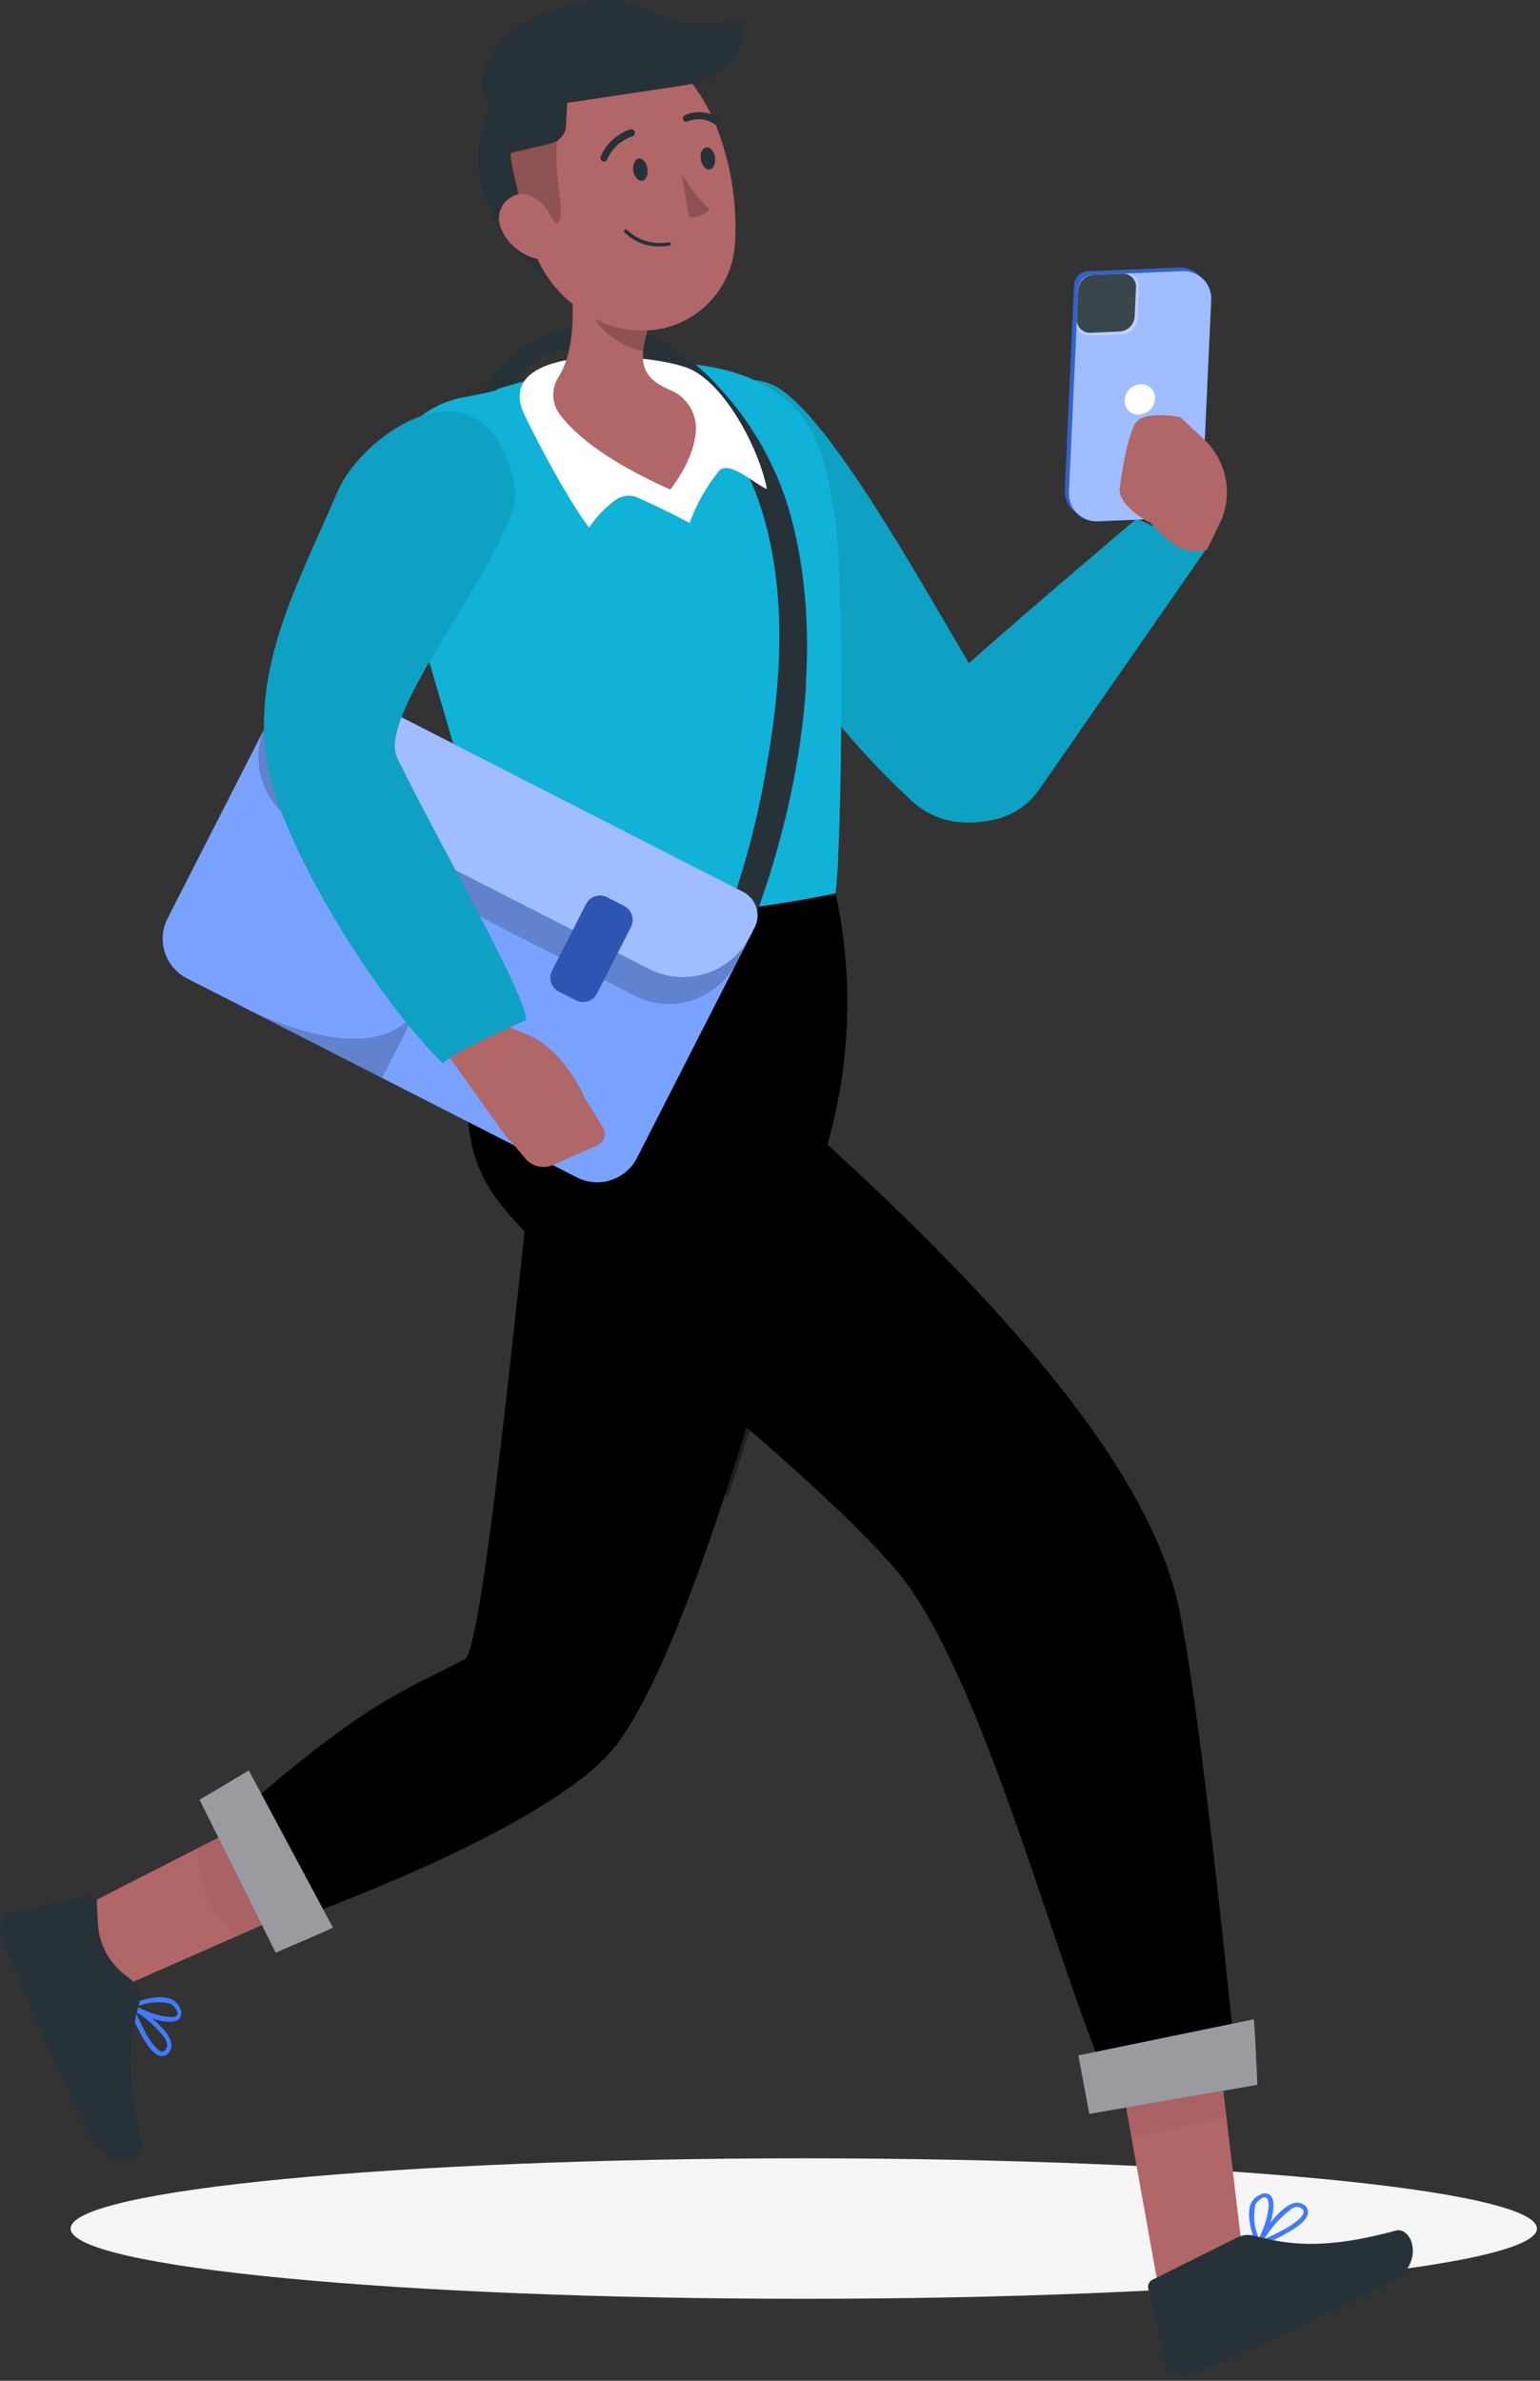 <svg width="218" height="337" viewBox="0 0 218 337" fill="none" xmlns="http://www.w3.org/2000/svg">
<rect x="0" y="0" width="218" height="337" fill="#333333" stroke="none"/>
<g id="mobile-note-list/rafiki">
<g id="Shadow">
<path id="path" d="M113.782 325.392C171.1 325.392 217.565 320.941 217.565 315.45C217.565 309.959 171.1 305.508 113.782 305.508C56.465 305.508 10 309.959 10 315.45C10 320.941 56.465 325.392 113.782 325.392Z" fill="#F5F5F5"/>
</g>
<g id="character">
<path id="Vector" d="M47.228 268.02L17.162 281.272C16.246 280.537 10.615 270.473 10.615 270.473L37.199 256.905L47.228 268.02Z" fill="#B16668"/>
<path id="Vector_2" d="M18.236 284.065C18.221 284 18.224 283.932 18.243 283.869C18.263 283.805 18.3 283.748 18.349 283.703C18.407 283.667 18.474 283.648 18.542 283.648C18.61 283.648 18.676 283.667 18.734 283.703C18.937 283.827 23.664 286.722 24.206 289.04C24.271 289.254 24.291 289.479 24.264 289.701C24.236 289.923 24.163 290.137 24.048 290.329C23.942 290.563 23.764 290.757 23.541 290.883C23.317 291.009 23.059 291.06 22.804 291.03C21.855 290.962 20.826 289.572 19.978 288.011C19.277 286.752 18.695 285.431 18.236 284.065ZM23.37 288.588C22.254 287.052 20.848 285.75 19.231 284.755C20.136 287.163 21.843 290.227 22.929 290.408C23.076 290.408 23.291 290.408 23.528 289.99C23.599 289.877 23.646 289.749 23.663 289.617C23.681 289.484 23.669 289.349 23.63 289.221C23.574 289.013 23.495 288.812 23.392 288.622L23.37 288.588Z" fill="#407BFF"/>
<path id="Vector_3" d="M18.327 283.85C18.342 283.794 18.372 283.744 18.414 283.704C18.456 283.664 18.508 283.636 18.564 283.624C18.711 283.624 22.137 282.109 24.218 282.957C24.514 283.086 24.78 283.274 25.002 283.509C25.223 283.744 25.395 284.022 25.507 284.325C25.654 284.567 25.71 284.852 25.667 285.132C25.623 285.411 25.483 285.666 25.269 285.851C24.037 286.835 19.842 285.365 18.383 284.268L18.281 284.155L18.327 283.85ZM23.98 283.59C22.438 283.252 20.828 283.407 19.378 284.031C21.097 285.026 24.286 285.931 25.032 285.297C25.032 285.241 25.269 285.094 25.032 284.562L24.885 284.404C24.701 284.025 24.376 283.733 23.98 283.59Z" fill="#407BFF"/>
<path id="Vector_4" d="M19.491 280.978L17.524 279.406C16.436 278.54 15.546 277.451 14.912 276.213C14.278 274.975 13.916 273.615 13.849 272.226L13.691 268.936C13.578 268.682 13.377 268.479 13.125 268.365C12.873 268.25 12.587 268.232 12.322 268.314L1.275 270.768C0.144 271.084 -0.048 273.572 0.009 273.685C2.836 281.385 10.185 297.362 12.763 302.53C15.341 307.697 20.848 305.786 20.238 303.434C17.501 292.896 18.553 287.853 19.74 283.454C19.983 282.628 19.894 281.739 19.491 280.978Z" fill="#263238"/>
<g id="Group" opacity="0.2">
<path id="Vector_5" opacity="0.2" d="M27.893 261.609L37.199 256.848L47.228 268.02L33.467 274.081L31.093 271.423C29.674 269.842 28.756 267.874 28.458 265.77L27.893 261.609Z" fill="black"/>
</g>
<path id="Vector_6" d="M78.255 148.626C77.385 150.893 76.782 153.253 76.457 155.659C74.524 168.323 68.689 233.352 65.794 234.867C57.122 239.39 51.446 240.905 32.201 258.081C34.812 263.079 37.244 266.584 39.675 272.475C39.675 272.475 74.727 260.32 85.944 248.537C97.478 236.371 111.849 180.784 115.829 166.164C118.091 157.853 120.68 147.936 115.603 141.062C112.754 137.16 86.001 126.226 78.255 148.626Z" fill="#407BFF"/>
<path id="Vector_7" d="M78.255 148.626C77.385 150.893 76.782 153.253 76.457 155.659C74.524 168.323 68.689 233.352 65.794 234.867C57.122 239.39 51.446 240.905 32.201 258.081C34.812 263.079 37.244 266.584 39.675 272.475C39.675 272.475 74.727 260.32 85.944 248.537C97.478 236.371 111.849 180.784 115.829 166.164C118.091 157.853 120.68 147.936 115.603 141.062C112.754 137.16 86.001 126.226 78.255 148.626Z" fill="black"/>
<path id="Vector_8" opacity="0.5" d="M78.255 148.626C77.385 150.893 76.782 153.253 76.457 155.659C74.524 168.323 68.689 233.352 65.794 234.867C57.122 239.39 51.446 240.905 32.201 258.081C34.812 263.079 37.244 266.584 39.675 272.475C39.675 272.475 74.727 260.32 85.944 248.537C97.478 236.371 111.849 180.784 115.829 166.164C118.091 157.853 120.68 147.936 115.603 141.062C112.754 137.16 86.001 126.226 78.255 148.626Z" fill="black"/>
<path id="Vector_9" d="M170.693 77.786L147.139 111.708C145.724 113.781 143.608 115.274 141.18 115.914C137.664 116.796 132.542 117.045 128.415 112.748C124.695 109.271 121.222 105.538 118.023 101.576C111.676 94.038 105.427 86.402 99.276 78.668C96.833 75.592 94.346 72.403 93.17 68.661C91.994 64.918 92.356 60.407 95.115 57.602C98.269 54.38 105.415 52.582 109.486 54.527C116.836 58.043 129.726 81.348 137.155 93.876C145.443 86.492 160.9 73.421 160.9 73.421L170.693 77.786Z" fill="#10B2D8"/>
<path id="Vector_10" opacity="0.1" d="M170.693 77.786L147.139 111.708C145.724 113.781 143.608 115.274 141.18 115.914C137.664 116.796 132.542 117.045 128.415 112.748C124.695 109.271 121.222 105.538 118.023 101.576C111.676 94.038 105.427 86.402 99.276 78.668C96.833 75.592 94.346 72.403 93.17 68.661C91.994 64.918 92.356 60.407 95.115 57.602C98.269 54.38 105.415 52.582 109.486 54.527C116.836 58.043 129.726 81.348 137.155 93.876C145.443 86.492 160.9 73.421 160.9 73.421L170.693 77.786Z" fill="black"/>
<path id="Vector_11" d="M118.283 126.475C117.367 133.452 78.708 135.962 71.347 129.867L54.872 73.523C54.34 71.696 54.196 69.778 54.449 67.892C54.701 66.006 55.344 64.194 56.337 62.57C57.33 60.947 58.651 59.549 60.215 58.466C61.78 57.383 63.553 56.638 65.422 56.279C66.439 56.087 67.344 55.917 68.113 55.748C69.752 55.409 70.668 55.16 70.25 55.126C70.25 55.126 71.064 54.843 72.511 54.447C79.336 52.454 86.4 51.393 93.509 51.293C99.965 56.279 105.28 64.862 107.281 70.459C111.555 82.41 110.787 95.855 108.616 108.157C107.399 115.53 105.507 122.774 102.962 129.799C102.125 132.061 105.777 132.875 106.614 130.647C113.399 112.556 117.243 90.077 111.521 71.352C109.081 63.703 104.582 56.872 98.518 51.609C104.307 52.322 109.735 54.346 113.342 58.699C116.734 62.781 117.424 69.237 118.125 72.878C119.584 80.624 119.188 119.498 118.283 126.475Z" fill="#10B2D8"/>
<path id="Vector_12" d="M106.569 130.647C105.732 132.909 102.046 132.05 102.916 129.799C105.461 122.774 107.354 115.53 108.57 108.157C110.741 95.855 111.51 82.41 107.236 70.459C105.234 64.873 99.92 56.279 93.463 51.293C95.142 51.301 96.818 51.407 98.484 51.609C104.54 56.875 109.03 63.705 111.465 71.352C117.198 90.077 113.319 112.59 106.569 130.647Z" fill="#407BFF"/>
<path id="Vector_13" d="M118.283 126.475C120.727 137.783 120.452 149.51 117.48 160.691L114.88 170.506C114.88 170.506 85.209 184.979 72.636 172.315C60.062 159.651 71.38 129.879 71.38 129.879C87.096 130.749 102.858 129.605 118.283 126.475Z" fill="black"/>
<path id="Vector_14" opacity="0.5" d="M118.283 126.475C120.727 137.783 120.452 149.51 117.48 160.691L114.88 170.506C114.88 170.506 85.209 184.979 72.636 172.315C60.062 159.651 71.38 129.879 71.38 129.879C87.096 130.749 102.858 129.605 118.283 126.475Z" fill="black"/>
<path id="Vector_15" opacity="0.4" d="M75.564 161.471C78.957 162.33 110.617 188.925 110.617 188.925L103.041 211.89L74.287 181.191L75.564 161.471Z" fill="black"/>
<path id="Vector_16" d="M172.015 286.326L175.905 318.948C174.933 319.615 164.236 325.167 163.671 322.057C161.952 312.582 158.401 292.658 158.401 292.658L172.015 286.326Z" fill="#B16668"/>
<path id="Vector_17" d="M178.246 317.896C178.181 317.916 178.112 317.915 178.048 317.895C177.983 317.875 177.926 317.836 177.884 317.783C177.849 317.727 177.83 317.663 177.83 317.597C177.83 317.531 177.849 317.466 177.884 317.41C178.008 317.207 180.847 312.446 183.153 311.858C183.367 311.795 183.591 311.776 183.813 311.801C184.034 311.826 184.248 311.896 184.442 312.005C184.675 312.111 184.869 312.287 184.999 312.507C185.128 312.728 185.187 312.983 185.166 313.238C185.098 314.188 183.73 315.239 182.169 316.098C180.922 316.822 179.608 317.424 178.246 317.896ZM182.769 312.706C181.248 313.845 179.965 315.27 178.992 316.901C181.378 315.951 184.42 314.221 184.544 313.125C184.544 312.978 184.544 312.774 184.114 312.525C183.997 312.453 183.866 312.406 183.73 312.388C183.593 312.371 183.454 312.383 183.323 312.424C183.119 312.488 182.923 312.571 182.735 312.672L182.769 312.706Z" fill="#407BFF"/>
<path id="Vector_18" d="M178.031 317.851C177.973 317.838 177.92 317.808 177.878 317.766C177.836 317.724 177.807 317.672 177.793 317.614C177.737 317.467 176.233 314.063 177.047 311.96C177.176 311.663 177.364 311.394 177.599 311.171C177.834 310.948 178.112 310.774 178.415 310.66C178.648 310.498 178.932 310.429 179.213 310.467C179.493 310.504 179.749 310.646 179.931 310.863C180.926 312.084 179.523 316.302 178.438 317.772L178.336 317.874L178.031 317.851ZM177.692 312.197C177.377 313.747 177.555 315.356 178.2 316.8C179.173 315.058 180.021 311.858 179.331 311.146C179.275 311.146 179.139 310.908 178.608 311.146L178.449 311.293C178.086 311.487 177.808 311.81 177.669 312.197H177.692Z" fill="#407BFF"/>
<path id="Vector_19" d="M175.136 316.72L163.173 322.679C162.922 322.796 162.721 323.001 162.611 323.255C162.5 323.509 162.487 323.795 162.574 324.059L165.163 335.129C165.503 336.259 167.99 336.418 168.103 336.361C175.758 333.421 191.645 325.913 196.779 323.222C201.912 320.531 199.922 315.092 197.581 315.737C187.077 318.609 182.034 317.625 177.613 316.494C176.789 316.244 175.901 316.325 175.136 316.72Z" fill="#263238"/>
<g id="Group_2" opacity="0.2">
<path id="Vector_20" opacity="0.2" d="M160.177 302.507L158.413 292.658L172.027 286.338L173.463 299.703L160.177 302.507Z" fill="black"/>
</g>
<path id="Vector_21" d="M69.311 168.244C76.785 180.253 110.018 203.195 126.481 221.796C138.919 235.805 149.39 278.219 157.474 296.209C164.541 294.479 170.907 294.468 175.012 292.817C175.012 292.817 169.969 240.927 166.701 226.827C160.685 200.82 126.243 168.968 92.717 140.688C87.064 135.962 78.979 134.786 71.064 139.953C69.617 140.869 62.075 156.586 69.311 168.244Z" fill="black"/>
<path id="Vector_22" opacity="0.5" d="M69.311 168.244C76.785 180.253 110.018 203.195 126.481 221.796C138.919 235.805 149.39 278.219 157.474 296.209C164.541 294.479 170.907 294.468 175.012 292.817C175.012 292.817 169.969 240.927 166.701 226.827C160.685 200.82 126.243 168.968 92.717 140.688C87.064 135.962 78.979 134.786 71.064 139.953C69.617 140.869 62.075 156.586 69.311 168.244Z" fill="black"/>
<path id="Vector_23" d="M106.569 130.647C105.732 132.909 102.046 132.05 102.917 129.799C105.462 122.774 107.354 115.53 108.57 108.157C110.741 95.855 111.51 82.41 107.236 70.459C105.235 64.873 99.92 56.279 93.464 51.293C88.319 47.324 76.503 47.776 72.466 54.447C71.053 54.843 70.205 55.126 70.205 55.126C70.623 55.126 69.707 55.409 68.067 55.748C69.838 52.467 72.557 49.796 75.869 48.085C79.182 46.374 82.934 45.703 86.634 46.159C91.575 46.826 94.481 48.24 98.45 51.609C104.506 56.875 108.997 63.705 111.431 71.352C117.198 90.077 113.319 112.59 106.569 130.647Z" fill="#263238"/>
<path id="Vector_24" d="M45.336 95.711L105.25 126.292C106.116 126.734 106.77 127.501 107.07 128.425C107.369 129.35 107.29 130.355 106.848 131.22L90.167 163.902C89.405 165.395 88.081 166.524 86.486 167.041C84.892 167.558 83.157 167.42 81.664 166.658L26.483 138.494C24.99 137.732 23.861 136.408 23.344 134.813C22.827 133.218 22.965 131.483 23.727 129.99L40.407 97.309C40.849 96.444 41.617 95.789 42.541 95.489C43.465 95.19 44.471 95.27 45.336 95.711Z" fill="#407BFF"/>
<path id="Vector_25" opacity="0.3" d="M45.336 95.711L105.25 126.292C106.116 126.734 106.77 127.501 107.07 128.425C107.369 129.35 107.29 130.355 106.848 131.22L90.167 163.902C89.405 165.395 88.081 166.524 86.486 167.041C84.892 167.558 83.157 167.42 81.664 166.658L26.483 138.494C24.99 137.732 23.861 136.408 23.344 134.813C22.827 133.218 22.965 131.483 23.727 129.99L40.407 97.309C40.849 96.444 41.617 95.789 42.541 95.489C43.465 95.19 44.471 95.27 45.336 95.711Z" fill="white"/>
<path id="Vector_26" opacity="0.2" d="M103.177 129.992L43.463 99.518C42.57 99.063 41.534 98.98 40.58 99.287C39.626 99.595 38.833 100.267 38.374 101.158L37.752 102.39C37.115 103.635 36.73 104.992 36.618 106.385C36.507 107.778 36.671 109.18 37.101 110.51C37.532 111.839 38.221 113.071 39.128 114.134C40.035 115.197 41.143 116.071 42.389 116.706L89.879 140.948C92.392 142.232 95.312 142.464 97.997 141.595C100.681 140.726 102.911 138.825 104.194 136.312L104.827 135.08C105.279 134.185 105.358 133.149 105.049 132.196C104.74 131.243 104.067 130.451 103.177 129.992Z" fill="black"/>
<path id="Vector_27" d="M105.155 126.238L45.441 95.708C44.547 95.257 43.511 95.177 42.558 95.486C41.605 95.795 40.812 96.468 40.353 97.359L39.731 98.591C39.094 99.835 38.709 101.193 38.597 102.586C38.486 103.979 38.65 105.381 39.08 106.71C39.511 108.04 40.2 109.272 41.107 110.335C42.014 111.398 43.122 112.272 44.367 112.906L91.858 137.149C94.372 138.429 97.29 138.66 99.974 137.791C102.658 136.922 104.887 135.024 106.173 132.513L106.806 131.281C107.243 130.391 107.316 129.365 107.007 128.423C106.699 127.481 106.034 126.697 105.155 126.238Z" fill="#407BFF"/>
<path id="Vector_28" d="M105.155 126.238L45.441 95.708C44.547 95.257 43.511 95.177 42.558 95.486C41.605 95.795 40.812 96.468 40.353 97.359L39.731 98.591C39.094 99.835 38.709 101.193 38.597 102.586C38.486 103.979 38.65 105.381 39.08 106.71C39.511 108.04 40.2 109.272 41.107 110.335C42.014 111.398 43.122 112.272 44.367 112.906L91.858 137.149C94.372 138.429 97.29 138.66 99.974 137.791C102.658 136.922 104.887 135.024 106.173 132.513L106.806 131.281C107.243 130.391 107.316 129.365 107.007 128.423C106.699 127.481 106.034 126.697 105.155 126.238Z" fill="#407BFF"/>
<path id="Vector_29" opacity="0.5" d="M105.155 126.238L45.441 95.708C44.547 95.257 43.511 95.177 42.558 95.486C41.605 95.795 40.812 96.468 40.353 97.359L39.731 98.591C39.094 99.835 38.709 101.193 38.597 102.586C38.486 103.979 38.65 105.381 39.08 106.71C39.511 108.04 40.2 109.272 41.107 110.335C42.014 111.398 43.122 112.272 44.367 112.906L91.858 137.149C94.372 138.429 97.29 138.66 99.974 137.791C102.658 136.922 104.887 135.024 106.173 132.513L106.806 131.281C107.243 130.391 107.316 129.365 107.007 128.423C106.699 127.481 106.034 126.697 105.155 126.238Z" fill="white"/>
<path id="Vector_30" d="M56.211 111.824L53.784 110.585C52.699 110.032 51.371 110.462 50.817 111.547L46.006 120.973C45.452 122.058 45.883 123.386 46.967 123.94L49.395 125.179C50.479 125.732 51.807 125.302 52.361 124.217L57.172 114.79C57.726 113.706 57.295 112.378 56.211 111.824Z" fill="#407BFF"/>
<path id="Vector_31" d="M88.355 128.241L85.928 127.003C84.843 126.449 83.515 126.88 82.962 127.965L78.152 137.392C77.598 138.477 78.029 139.805 79.114 140.358L81.541 141.597C82.626 142.15 83.954 141.72 84.507 140.635L89.317 131.207C89.87 130.123 89.44 128.795 88.355 128.241Z" fill="#407BFF"/>
<path id="Vector_32" opacity="0.3" d="M56.211 111.824L53.784 110.585C52.699 110.032 51.371 110.462 50.817 111.547L46.006 120.973C45.452 122.058 45.883 123.386 46.967 123.94L49.395 125.179C50.479 125.732 51.807 125.302 52.361 124.217L57.172 114.79C57.726 113.706 57.295 112.378 56.211 111.824Z" fill="black"/>
<path id="Vector_33" opacity="0.3" d="M88.355 128.241L85.928 127.003C84.843 126.449 83.515 126.88 82.962 127.965L78.152 137.392C77.598 138.477 78.029 139.805 79.114 140.358L81.541 141.597C82.626 142.15 83.954 141.72 84.507 140.635L89.317 131.207C89.87 130.123 89.44 128.795 88.355 128.241Z" fill="black"/>
<path id="Vector_34" opacity="0.2" d="M31.228 140.914C31.228 140.914 52.384 153.353 59.101 142.735L54.069 152.572L31.228 140.914Z" fill="black"/>
<path id="Vector_35" d="M73.857 57.783C74.343 59.264 80.257 70.73 83.4 74.676C84.422 73.121 85.726 71.771 87.245 70.696C87.693 70.399 88.209 70.22 88.745 70.176C89.281 70.133 89.819 70.226 90.309 70.447C94.436 72.302 97.625 74.02 97.625 74.02C98.589 71.353 99.991 68.865 101.774 66.659C103.222 65.11 106.603 68.355 108.559 69.237C107.586 63.946 103.052 55.013 98.02 52.389C93.509 50.026 70.747 48.217 73.857 57.783Z" fill="white"/>
<path id="Vector_36" d="M177.477 285.829C177.601 285.829 177.997 295.112 177.997 295.112L154.195 299.228L152.646 290.94L177.477 285.829Z" fill="#010611"/>
<path id="Vector_37" opacity="0.6" d="M177.477 285.829C177.601 285.829 177.997 295.112 177.997 295.112L154.195 299.228L152.646 290.94L177.477 285.829Z" fill="white"/>
<path id="Vector_38" d="M47.126 272.848C47.126 272.95 39.019 276.399 39.019 276.399L28.243 254.756L35.22 250.607L47.126 272.848Z" fill="#010611"/>
<path id="Vector_39" opacity="0.6" d="M47.126 272.848C47.126 272.95 39.019 276.399 39.019 276.399L28.243 254.756L35.22 250.607L47.126 272.848Z" fill="white"/>
<path id="Vector_40" d="M165.231 72.844L154.772 73.274C154.23 73.308 153.687 73.225 153.18 73.032C152.673 72.839 152.213 72.54 151.831 72.154C151.448 71.769 151.153 71.306 150.964 70.797C150.775 70.288 150.697 69.745 150.735 69.204L152.058 40.302C152.088 39.808 152.297 39.342 152.647 38.992C152.997 38.642 153.464 38.432 153.958 38.402L166.825 37.871C167.367 37.837 167.91 37.92 168.417 38.113C168.924 38.306 169.384 38.606 169.767 38.991C170.149 39.377 170.444 39.839 170.633 40.348C170.822 40.857 170.9 41.4 170.862 41.942L169.652 68.423C169.58 69.572 169.091 70.655 168.277 71.469C167.463 72.283 166.38 72.772 165.231 72.844Z" fill="#407BFF"/>
<path id="Vector_41" opacity="0.2" d="M165.231 72.844L154.772 73.274C154.23 73.308 153.687 73.225 153.18 73.032C152.673 72.839 152.213 72.54 151.831 72.154C151.448 71.769 151.153 71.306 150.964 70.797C150.775 70.288 150.697 69.745 150.735 69.204L152.058 40.302C152.088 39.808 152.297 39.342 152.647 38.992C152.997 38.642 153.464 38.432 153.958 38.402L166.825 37.871C167.367 37.837 167.91 37.92 168.417 38.113C168.924 38.306 169.384 38.606 169.767 38.991C170.149 39.377 170.444 39.839 170.633 40.348C170.822 40.857 170.9 41.4 170.862 41.942L169.652 68.423C169.58 69.572 169.091 70.655 168.277 71.469C167.463 72.283 166.38 72.772 165.231 72.844Z" fill="black"/>
<path id="Vector_42" d="M165.819 73.353L155.36 73.794C154.819 73.826 154.277 73.742 153.77 73.548C153.264 73.355 152.805 73.055 152.423 72.67C152.041 72.285 151.745 71.823 151.556 71.315C151.366 70.807 151.287 70.265 151.323 69.724L152.646 40.811C152.674 40.317 152.883 39.851 153.234 39.502C153.584 39.154 154.052 38.947 154.546 38.923L167.414 38.38C167.955 38.348 168.497 38.432 169.003 38.626C169.509 38.82 169.969 39.119 170.351 39.504C170.732 39.889 171.028 40.351 171.218 40.859C171.407 41.367 171.486 41.91 171.45 42.45L170.24 68.932C170.173 70.083 169.686 71.169 168.871 71.984C168.056 72.799 166.97 73.286 165.819 73.353Z" fill="#407BFF"/>
<path id="Vector_43" opacity="0.5" d="M165.717 73.365L155.473 73.783C154.919 73.814 154.364 73.728 153.846 73.53C153.328 73.332 152.857 73.026 152.465 72.633C152.073 72.24 151.769 71.769 151.572 71.25C151.375 70.731 151.29 70.176 151.323 69.622L152.646 40.901C152.681 40.383 152.903 39.895 153.272 39.529C153.64 39.163 154.129 38.943 154.648 38.911L167.3 38.391C167.855 38.358 168.41 38.443 168.93 38.641C169.449 38.838 169.92 39.144 170.312 39.537C170.705 39.931 171.009 40.403 171.205 40.922C171.401 41.442 171.485 41.998 171.45 42.552L170.24 68.853C170.168 70.028 169.668 71.135 168.834 71.966C168.001 72.798 166.892 73.295 165.717 73.365Z" fill="white"/>
<path id="Vector_44" opacity="0.3" d="M158.933 47.301L154.342 47.493C154.085 47.509 153.828 47.469 153.588 47.377C153.348 47.285 153.13 47.142 152.949 46.959C152.768 46.776 152.628 46.557 152.539 46.316C152.45 46.074 152.413 45.817 152.431 45.56L152.646 40.856C152.676 40.35 152.89 39.872 153.249 39.514C153.607 39.155 154.085 38.941 154.591 38.911L159.329 38.719C159.584 38.704 159.84 38.743 160.078 38.835C160.317 38.927 160.534 39.068 160.714 39.25C160.893 39.432 161.032 39.65 161.121 39.89C161.21 40.13 161.246 40.386 161.228 40.641L161.025 45.164C160.996 45.714 160.768 46.234 160.382 46.628C159.997 47.021 159.482 47.261 158.933 47.301Z" fill="white"/>
<path id="Vector_45" d="M158.526 46.928L154.353 47.109C154.097 47.122 153.841 47.081 153.601 46.989C153.362 46.896 153.145 46.753 152.965 46.571C152.784 46.388 152.644 46.169 152.554 45.929C152.464 45.688 152.426 45.432 152.443 45.176L152.635 41.003C152.674 40.461 152.907 39.952 153.291 39.568C153.675 39.184 154.185 38.951 154.727 38.911L158.899 38.742C159.155 38.727 159.411 38.766 159.65 38.858C159.89 38.949 160.107 39.091 160.288 39.272C160.468 39.454 160.608 39.672 160.698 39.912C160.788 40.152 160.826 40.408 160.81 40.664L160.618 44.836C160.578 45.378 160.345 45.888 159.961 46.272C159.577 46.656 159.068 46.889 158.526 46.928Z" fill="#263238"/>
<path id="Vector_46" opacity="0.1" d="M158.526 46.928L154.353 47.109C154.097 47.122 153.841 47.081 153.601 46.989C153.362 46.896 153.145 46.753 152.965 46.571C152.784 46.388 152.644 46.169 152.554 45.929C152.464 45.688 152.426 45.432 152.443 45.176L152.635 41.003C152.674 40.461 152.907 39.952 153.291 39.568C153.675 39.184 154.185 38.951 154.727 38.911L158.899 38.742C159.155 38.727 159.411 38.766 159.65 38.858C159.89 38.949 160.107 39.091 160.288 39.272C160.468 39.454 160.608 39.672 160.698 39.912C160.788 40.152 160.826 40.408 160.81 40.664L160.618 44.836C160.578 45.378 160.345 45.888 159.961 46.272C159.577 46.656 159.068 46.889 158.526 46.928Z" fill="white"/>
<path id="Vector_47" d="M163.501 56.426C163.476 57.018 163.23 57.579 162.811 57.998C162.392 58.416 161.832 58.663 161.24 58.688C160.967 58.706 160.693 58.666 160.437 58.569C160.181 58.473 159.948 58.323 159.755 58.129C159.562 57.935 159.413 57.701 159.318 57.445C159.223 57.188 159.184 56.914 159.204 56.641C159.235 56.051 159.482 55.493 159.9 55.075C160.318 54.657 160.876 54.41 161.466 54.38C161.738 54.365 162.01 54.408 162.265 54.505C162.519 54.603 162.75 54.754 162.942 54.947C163.134 55.14 163.284 55.372 163.38 55.627C163.476 55.882 163.518 56.154 163.501 56.426Z" fill="white"/>
<path id="Vector_48" d="M170.885 77.752L172.536 74.36C173.515 72.452 173.873 70.286 173.559 68.165C173.244 66.043 172.274 64.074 170.783 62.532L167.108 59.072C167.108 59.072 160.9 73.647 162.45 73.828C163.218 73.919 163.58 75.332 166.249 77.085C166.907 77.569 167.674 77.883 168.483 77.999C169.292 78.116 170.117 78.031 170.885 77.752Z" fill="#B16668"/>
<path id="Vector_49" d="M167.108 59.05C167.108 59.05 162.235 58.077 160.878 59.739C159.521 61.401 158.616 68.254 158.503 69.158C158.277 71.567 162.45 73.806 162.45 73.806L167.108 59.05Z" fill="#B16668"/>
<path id="Vector_50" d="M78.595 40.675C74.377 37.407 70.612 33.337 68.769 28.294C66.79 22.912 67.446 16.274 71.448 12.226C71.776 11.909 72.206 11.57 72.636 11.729C72.793 11.821 72.93 11.945 73.037 12.092C73.144 12.241 73.219 12.409 73.258 12.588C73.348 12.814 73.427 13.063 73.506 13.3C73.585 13.538 73.687 13.832 73.766 14.103C73.238 15.184 72.836 16.322 72.568 17.495C72.069 19.731 72.088 22.052 72.624 24.28C73.009 25.953 73.337 27.457 73.676 28.859C74.942 34.264 76.028 37.656 78.595 40.675Z" fill="#263238"/>
<path id="Vector_51" d="M79.465 41.342L78.617 40.698C76.05 37.724 74.965 34.241 73.699 28.837C73.359 27.434 73.031 25.93 72.647 24.257C72.11 22.029 72.091 19.709 72.591 17.473C72.859 16.3 73.261 15.161 73.789 14.08C75.293 18.886 75.689 23.929 76.356 28.893C76.762 33.175 77.811 37.372 79.465 41.342Z" fill="#263238"/>
<path id="Vector_52" d="M80.313 35.395C81.161 40.969 81.908 48.805 79.07 53.373C78.568 54.138 78.307 55.036 78.319 55.95C78.331 56.865 78.616 57.755 79.137 58.507C81.037 61.13 85.3 65.031 94.9 69.305C97.523 65.777 98.416 62.962 98.518 60.836C98.555 59.627 98.219 58.436 97.555 57.424C96.892 56.413 95.933 55.63 94.809 55.182C90.196 53.238 90.58 50.501 91.802 46.216L80.313 35.395Z" fill="#B16668"/>
<path id="Vector_53" opacity="0.2" d="M84.949 39.793L91.734 46.261C91.391 47.391 91.149 48.549 91.01 49.721C88.353 49.224 84.226 46.758 83.83 43.796C83.875 42.391 84.259 41.018 84.949 39.793Z" fill="black"/>
<path id="Vector_54" d="M104.047 34.332C103.9 37.573 102.549 40.644 100.26 42.943C97.971 45.243 94.907 46.607 91.666 46.77H91.587C89.067 46.883 86.561 46.338 84.316 45.187C83.484 44.767 82.689 44.275 81.942 43.717C81.636 43.502 81.331 43.265 81.06 43.038C80.173 42.329 79.355 41.538 78.617 40.675C76.05 37.701 74.965 34.219 73.699 28.814C73.359 27.412 73.031 25.908 72.647 24.234C72.11 22.007 72.091 19.686 72.591 17.45C72.859 16.277 73.261 15.139 73.789 14.058C74.022 13.581 74.286 13.12 74.581 12.678C76.155 10.177 78.471 8.229 81.205 7.106C83.939 5.983 86.956 5.741 89.834 6.414C94.775 7.545 98.303 11.333 100.621 16.105C100.847 16.579 101.062 17.066 101.266 17.552C103.427 22.869 104.377 28.601 104.047 34.332Z" fill="#B16668"/>
<path id="Vector_55" d="M89.642 24.189C89.8 25.049 90.366 25.67 90.908 25.591C91.451 25.512 91.79 24.709 91.655 23.85C91.519 22.991 90.942 22.369 90.4 22.448C89.857 22.527 89.552 23.364 89.642 24.189Z" fill="#263238"/>
<path id="Vector_56" d="M99.208 22.584C99.355 23.465 99.92 24.065 100.463 23.986C101.006 23.907 101.356 23.104 101.22 22.244C101.085 21.385 100.508 20.763 99.954 20.865C99.4 20.967 99.072 21.724 99.208 22.584Z" fill="#263238"/>
<path id="Vector_57" d="M96.517 24.653C97.599 26.484 98.922 28.161 100.452 29.639C100.074 30.029 99.617 30.331 99.112 30.526C98.606 30.722 98.064 30.805 97.523 30.77L96.517 24.653Z" fill="#8E5253"/>
<path id="Vector_58" d="M93.475 34.886C93.9 34.882 94.323 34.844 94.742 34.773C94.806 34.762 94.865 34.726 94.905 34.674C94.945 34.621 94.963 34.556 94.956 34.49C94.943 34.425 94.904 34.368 94.85 34.33C94.795 34.292 94.728 34.276 94.662 34.287C93.611 34.482 92.528 34.426 91.502 34.124C90.477 33.821 89.537 33.28 88.76 32.545C88.737 32.521 88.709 32.501 88.677 32.488C88.646 32.474 88.613 32.467 88.579 32.467C88.545 32.467 88.512 32.474 88.481 32.488C88.449 32.501 88.421 32.521 88.398 32.545C88.351 32.594 88.325 32.659 88.325 32.726C88.325 32.794 88.351 32.859 88.398 32.907C89.068 33.561 89.863 34.074 90.735 34.413C91.607 34.754 92.539 34.914 93.475 34.886Z" fill="#263238"/>
<path id="Vector_59" d="M85.481 22.878C85.588 22.881 85.693 22.849 85.779 22.785C85.865 22.721 85.927 22.631 85.956 22.527C86.296 21.773 86.788 21.097 87.401 20.541C88.014 19.985 88.734 19.56 89.517 19.293C89.647 19.252 89.755 19.161 89.819 19.04C89.882 18.92 89.896 18.779 89.856 18.649C89.838 18.585 89.808 18.526 89.767 18.475C89.725 18.423 89.674 18.381 89.617 18.349C89.559 18.317 89.495 18.298 89.43 18.291C89.364 18.284 89.298 18.29 89.235 18.309C88.29 18.616 87.423 19.125 86.695 19.801C85.966 20.476 85.394 21.302 85.017 22.222C84.978 22.348 84.991 22.484 85.052 22.601C85.114 22.717 85.219 22.805 85.345 22.844C85.386 22.868 85.433 22.879 85.481 22.878Z" fill="#263238"/>
<path id="Vector_60" d="M101.334 17.597C101.449 17.601 101.562 17.565 101.655 17.496C101.747 17.426 101.813 17.328 101.842 17.216C101.871 17.104 101.861 16.986 101.814 16.88C101.767 16.775 101.685 16.689 101.582 16.636C100.899 16.197 100.115 15.938 99.305 15.883C98.495 15.828 97.683 15.978 96.946 16.319C96.832 16.376 96.743 16.474 96.698 16.594C96.654 16.714 96.658 16.846 96.709 16.964C96.738 17.023 96.778 17.075 96.827 17.118C96.877 17.161 96.934 17.193 96.997 17.213C97.059 17.233 97.125 17.241 97.19 17.235C97.255 17.229 97.318 17.21 97.376 17.179C97.961 16.933 98.596 16.833 99.228 16.886C99.86 16.939 100.47 17.144 101.006 17.484C101.05 17.523 101.102 17.554 101.158 17.573C101.215 17.593 101.274 17.601 101.334 17.597Z" fill="#263238"/>
<path id="Vector_61" opacity="0.2" d="M79.058 31.528C78.64 32.127 77.068 29.04 76.333 28.916C75.455 28.769 74.562 28.735 73.676 28.814C73.337 27.412 73.009 25.908 72.624 24.234C72.088 22.007 72.068 19.686 72.568 17.45C72.836 16.277 73.238 15.139 73.766 14.058C73.687 13.787 73.608 13.515 73.506 13.255C73.834 13.03 74.182 12.837 74.546 12.678C75.378 12.315 76.292 12.182 77.192 12.294C77.863 12.425 78.493 12.714 79.029 13.137C79.566 13.56 79.994 14.104 80.279 14.725C76.898 21.826 80.426 29.639 79.058 31.528Z" fill="black"/>
<path id="Vector_62" d="M78.436 1.269C74.779 2.296 71.612 4.603 69.515 7.771C68.282 9.738 67.559 12.69 68.949 14.465C70.08 15.935 72.104 15.788 73.811 15.539L95.895 12.226C98.439 11.842 101.141 11.378 103.064 9.377C103.913 8.435 104.545 7.317 104.912 6.104C105.28 4.89 105.374 3.61 105.189 2.355C105.291 3.056 98.982 3.418 98.405 3.384C95.954 3.192 93.57 2.491 91.406 1.326C87.38 -0.789 82.688 -0.042 78.436 1.269Z" fill="#263238"/>
<path id="Vector_63" d="M71.143 32.862C72.102 34.645 73.728 35.974 75.666 36.559C78.233 37.283 79.522 34.954 78.809 32.466C78.153 30.205 76.05 27.174 73.472 27.491C72.905 27.598 72.373 27.843 71.924 28.206C71.475 28.569 71.122 29.037 70.898 29.569C70.674 30.101 70.586 30.68 70.64 31.255C70.695 31.829 70.891 32.382 71.211 32.862H71.143Z" fill="#B16668"/>
<path id="Vector_64" d="M80.291 14.68C80.291 14.68 80.189 16.263 80.132 17.71C80.116 18.31 79.903 18.888 79.524 19.355C79.146 19.821 78.624 20.149 78.04 20.288L70.996 21.973C70.996 21.973 67.66 16.138 70.713 15.075C73.766 14.013 80.426 12.656 80.291 14.68Z" fill="#263238"/>
<path id="Vector_65" d="M63.375 149.316L72.025 161.392C72.025 161.392 81.964 156.021 82.654 155.15C82.654 155.15 80.144 149.282 75.395 146.783L70.872 144.849L63.375 149.316Z" fill="#B16668"/>
<path id="Vector_66" d="M70.578 159.47L82.371 154.755L85.356 159.594C85.486 159.807 85.568 160.044 85.599 160.291C85.629 160.538 85.606 160.788 85.533 161.025C85.459 161.263 85.335 161.482 85.171 161.668C85.006 161.854 84.803 162.003 84.576 162.104L78.267 164.897C77.604 165.192 76.863 165.263 76.156 165.097C75.45 164.932 74.817 164.54 74.354 163.981L70.578 159.47Z" fill="#B16668"/>
<path id="Vector_67" d="M47.816 69.52C42.434 82.026 36.203 93.209 37.549 106.258C38.827 118.696 53.82 142.079 62.889 150.707C61.475 150.073 74.501 144.386 74.501 144.386C74.354 140.394 60.865 117.045 56.206 107.219C53.051 100.559 74.49 76.361 72.884 68.774C68.791 49.291 51.4 61.221 47.816 69.52Z" fill="#10B2D8"/>
<path id="Vector_68" opacity="0.1" d="M47.816 69.52C42.434 82.026 36.203 93.209 37.549 106.258C38.827 118.696 53.82 142.079 62.889 150.707C61.475 150.073 74.501 144.386 74.501 144.386C74.354 140.394 60.865 117.045 56.206 107.219C53.051 100.559 74.49 76.361 72.884 68.774C68.791 49.291 51.4 61.221 47.816 69.52Z" fill="black"/>
</g>
</g>
</svg>
